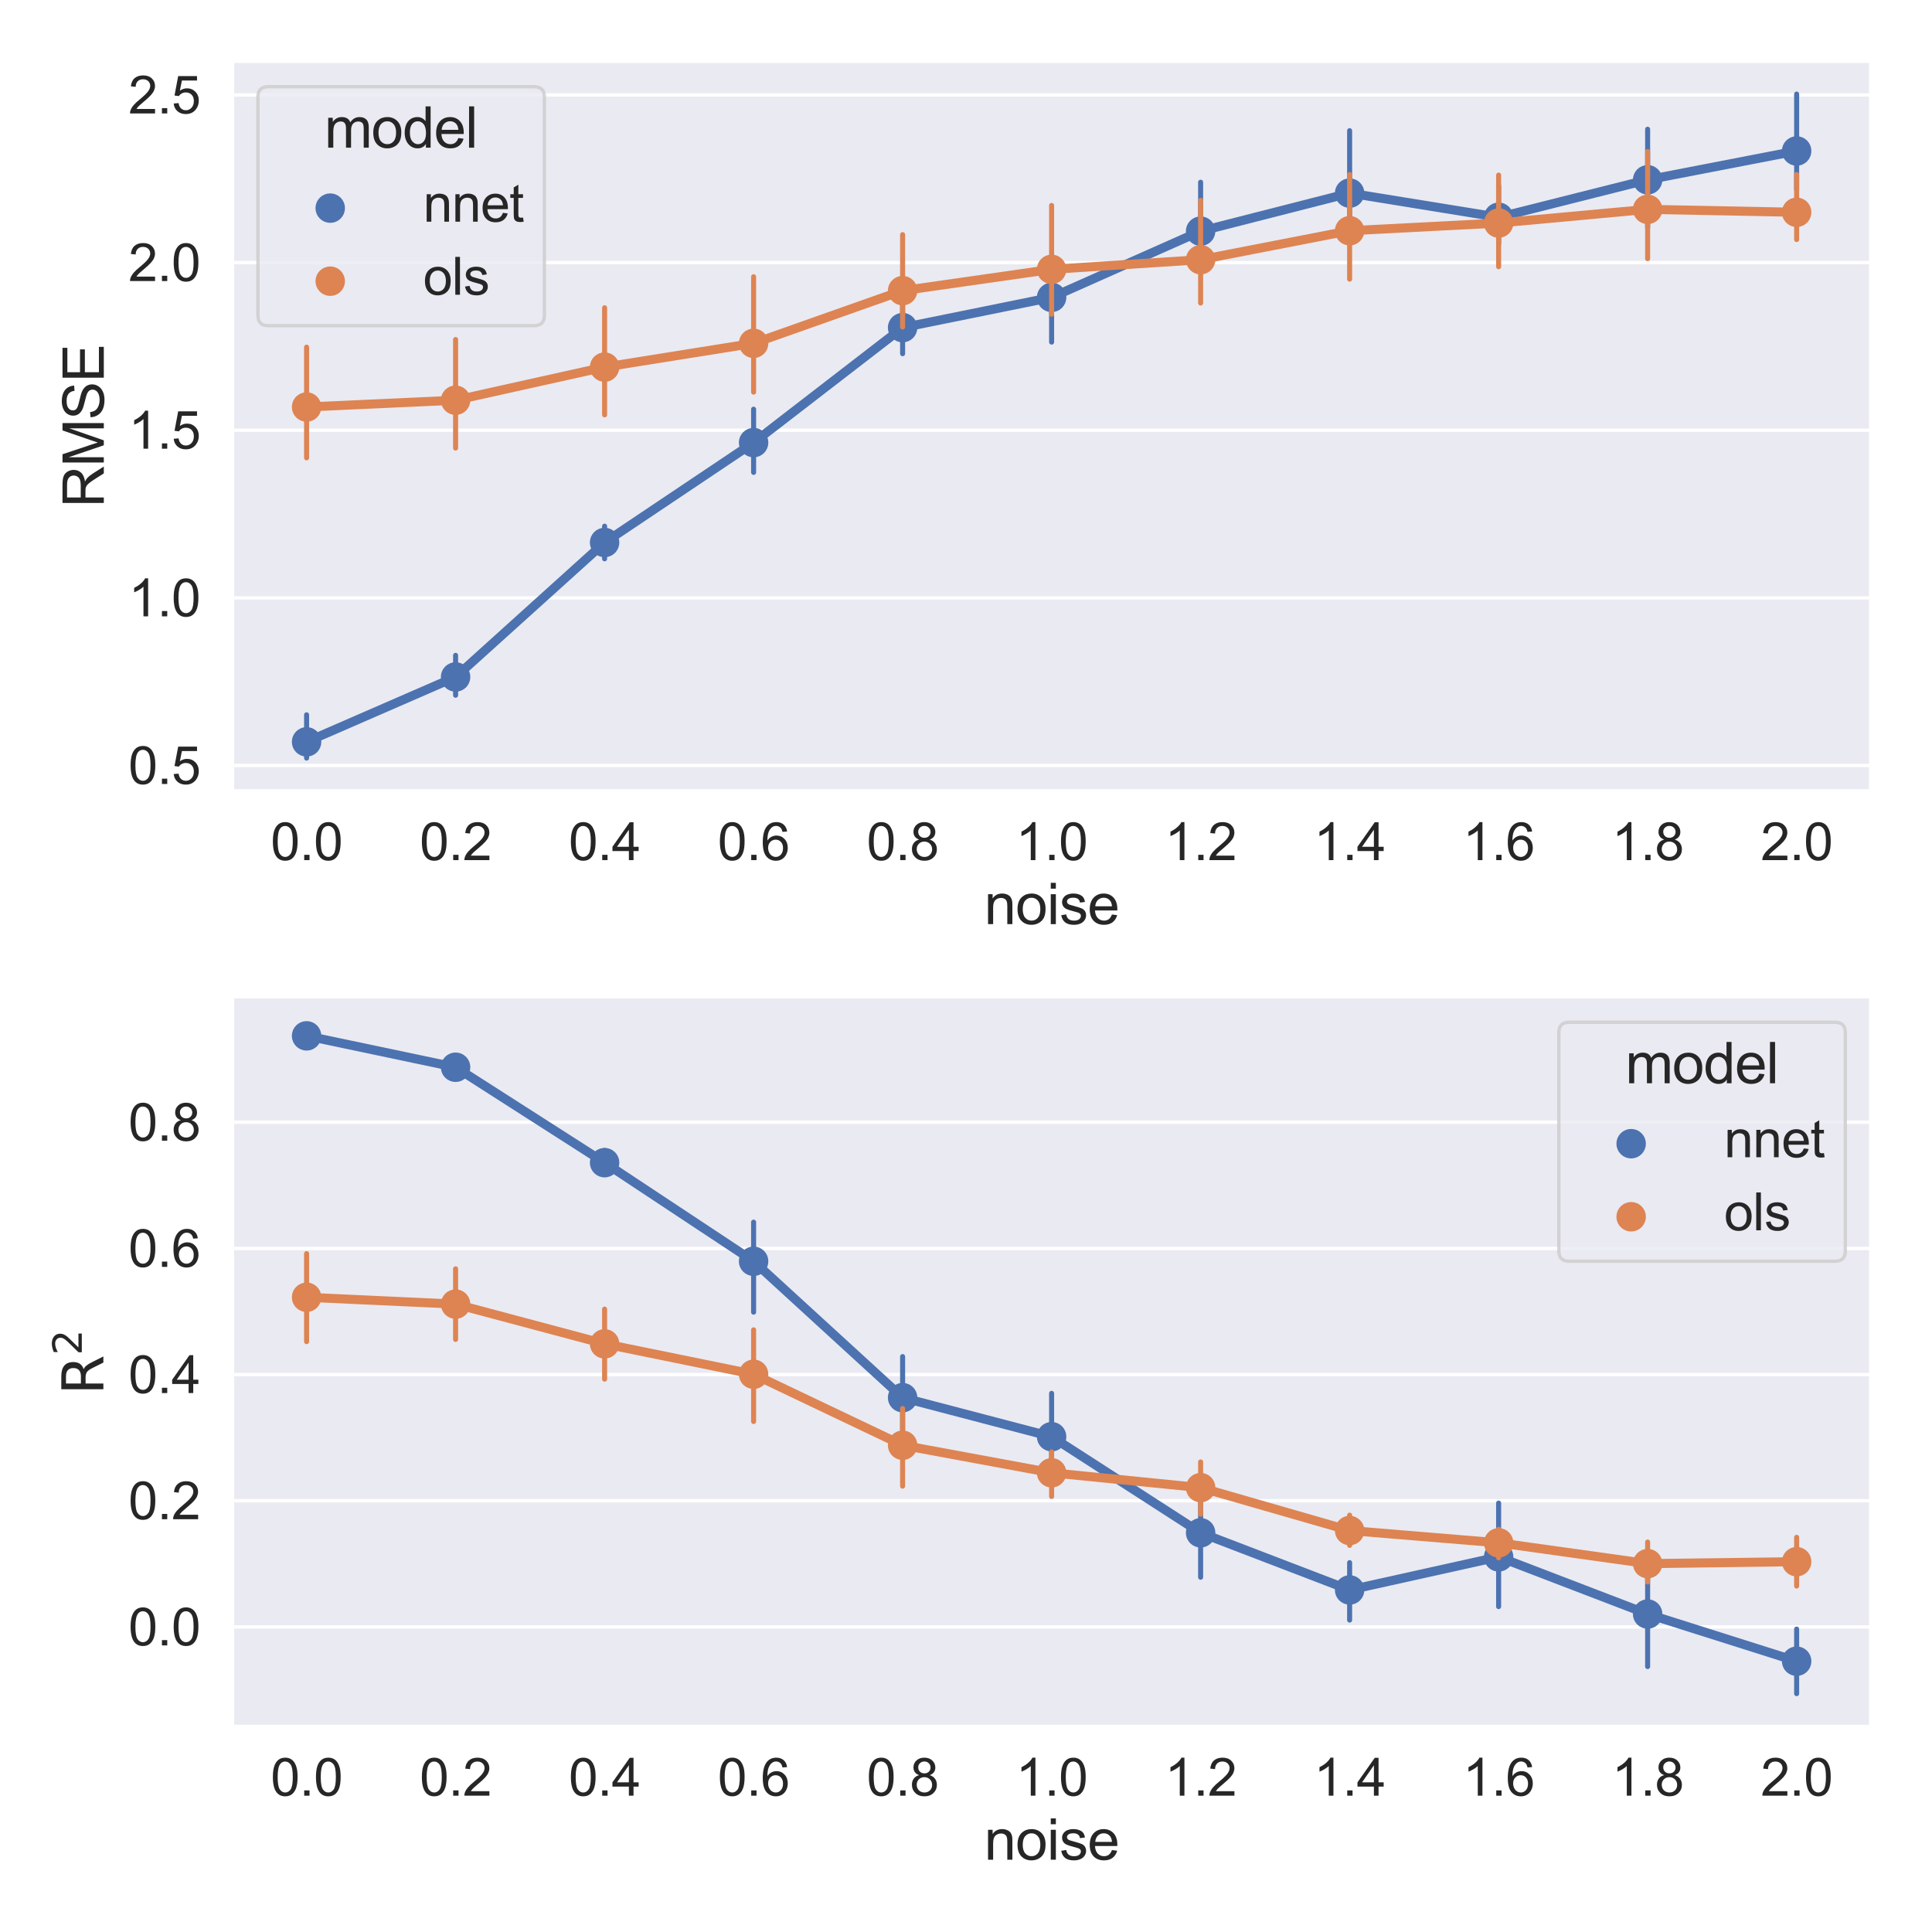 <?xml version="1.0" encoding="utf-8" standalone="no"?>
<!DOCTYPE svg PUBLIC "-//W3C//DTD SVG 1.1//EN"
  "http://www.w3.org/Graphics/SVG/1.1/DTD/svg11.dtd">
<svg xmlns:xlink="http://www.w3.org/1999/xlink" width="576pt" height="576pt" viewBox="0 0 576 576" xmlns="http://www.w3.org/2000/svg" version="1.1">
 <defs>
  <style type="text/css">*{stroke-linejoin: round; stroke-linecap: butt}</style>
 </defs>
 <g id="figure_1">
  <g id="patch_1">
   <path d="M 0 576 
L 576 576 
L 576 0 
L 0 0 
z
" style="fill: #ffffff"/>
  </g>
  <g id="axes_1">
   <g id="patch_2">
    <path d="M 69.192 235.908 
L 557.856 235.908 
L 557.856 18.144 
L 69.192 18.144 
z
" style="fill: #eaeaf2"/>
   </g>
   <g id="matplotlib.axis_1">
    <g id="xtick_1">
     <g id="text_1">
      <!-- 0.0 -->
      <g style="fill: #262626" transform="translate(80.701 256.431)scale(0.154 -0.154)">
       <defs>
        <path id="ArialMT-30" d="M 266 2259 
Q 266 3072 433 3567 
Q 600 4063 929 4331 
Q 1259 4600 1759 4600 
Q 2128 4600 2406 4451 
Q 2684 4303 2865 4023 
Q 3047 3744 3150 3342 
Q 3253 2941 3253 2259 
Q 3253 1453 3087 958 
Q 2922 463 2592 192 
Q 2263 -78 1759 -78 
Q 1097 -78 719 397 
Q 266 969 266 2259 
z
M 844 2259 
Q 844 1131 1108 757 
Q 1372 384 1759 384 
Q 2147 384 2411 759 
Q 2675 1134 2675 2259 
Q 2675 3391 2411 3762 
Q 2147 4134 1753 4134 
Q 1366 4134 1134 3806 
Q 844 3388 844 2259 
z
" transform="scale(0.016)"/>
        <path id="ArialMT-2e" d="M 581 0 
L 581 641 
L 1222 641 
L 1222 0 
L 581 0 
z
" transform="scale(0.016)"/>
       </defs>
       <use xlink:href="#ArialMT-30"/>
       <use xlink:href="#ArialMT-2e" x="55.615"/>
       <use xlink:href="#ArialMT-30" x="83.398"/>
      </g>
     </g>
    </g>
    <g id="xtick_2">
     <g id="text_2">
      <!-- 0.2 -->
      <g style="fill: #262626" transform="translate(125.125 256.431)scale(0.154 -0.154)">
       <defs>
        <path id="ArialMT-32" d="M 3222 541 
L 3222 0 
L 194 0 
Q 188 203 259 391 
Q 375 700 629 1000 
Q 884 1300 1366 1694 
Q 2113 2306 2375 2664 
Q 2638 3022 2638 3341 
Q 2638 3675 2398 3904 
Q 2159 4134 1775 4134 
Q 1369 4134 1125 3890 
Q 881 3647 878 3216 
L 300 3275 
Q 359 3922 746 4261 
Q 1134 4600 1788 4600 
Q 2447 4600 2831 4234 
Q 3216 3869 3216 3328 
Q 3216 3053 3103 2787 
Q 2991 2522 2730 2228 
Q 2469 1934 1863 1422 
Q 1356 997 1212 845 
Q 1069 694 975 541 
L 3222 541 
z
" transform="scale(0.016)"/>
       </defs>
       <use xlink:href="#ArialMT-30"/>
       <use xlink:href="#ArialMT-2e" x="55.615"/>
       <use xlink:href="#ArialMT-32" x="83.398"/>
      </g>
     </g>
    </g>
    <g id="xtick_3">
     <g id="text_3">
      <!-- 0.4 -->
      <g style="fill: #262626" transform="translate(169.549 256.431)scale(0.154 -0.154)">
       <defs>
        <path id="ArialMT-34" d="M 2069 0 
L 2069 1097 
L 81 1097 
L 81 1613 
L 2172 4581 
L 2631 4581 
L 2631 1613 
L 3250 1613 
L 3250 1097 
L 2631 1097 
L 2631 0 
L 2069 0 
z
M 2069 1613 
L 2069 3678 
L 634 1613 
L 2069 1613 
z
" transform="scale(0.016)"/>
       </defs>
       <use xlink:href="#ArialMT-30"/>
       <use xlink:href="#ArialMT-2e" x="55.615"/>
       <use xlink:href="#ArialMT-34" x="83.398"/>
      </g>
     </g>
    </g>
    <g id="xtick_4">
     <g id="text_4">
      <!-- 0.6 -->
      <g style="fill: #262626" transform="translate(213.973 256.431)scale(0.154 -0.154)">
       <defs>
        <path id="ArialMT-36" d="M 3184 3459 
L 2625 3416 
Q 2550 3747 2413 3897 
Q 2184 4138 1850 4138 
Q 1581 4138 1378 3988 
Q 1113 3794 959 3422 
Q 806 3050 800 2363 
Q 1003 2672 1297 2822 
Q 1591 2972 1913 2972 
Q 2475 2972 2870 2558 
Q 3266 2144 3266 1488 
Q 3266 1056 3080 686 
Q 2894 316 2569 119 
Q 2244 -78 1831 -78 
Q 1128 -78 684 439 
Q 241 956 241 2144 
Q 241 3472 731 4075 
Q 1159 4600 1884 4600 
Q 2425 4600 2770 4297 
Q 3116 3994 3184 3459 
z
M 888 1484 
Q 888 1194 1011 928 
Q 1134 663 1356 523 
Q 1578 384 1822 384 
Q 2178 384 2434 671 
Q 2691 959 2691 1453 
Q 2691 1928 2437 2201 
Q 2184 2475 1800 2475 
Q 1419 2475 1153 2201 
Q 888 1928 888 1484 
z
" transform="scale(0.016)"/>
       </defs>
       <use xlink:href="#ArialMT-30"/>
       <use xlink:href="#ArialMT-2e" x="55.615"/>
       <use xlink:href="#ArialMT-36" x="83.398"/>
      </g>
     </g>
    </g>
    <g id="xtick_5">
     <g id="text_5">
      <!-- 0.8 -->
      <g style="fill: #262626" transform="translate(258.397 256.431)scale(0.154 -0.154)">
       <defs>
        <path id="ArialMT-38" d="M 1131 2484 
Q 781 2613 612 2850 
Q 444 3088 444 3419 
Q 444 3919 803 4259 
Q 1163 4600 1759 4600 
Q 2359 4600 2725 4251 
Q 3091 3903 3091 3403 
Q 3091 3084 2923 2848 
Q 2756 2613 2416 2484 
Q 2838 2347 3058 2040 
Q 3278 1734 3278 1309 
Q 3278 722 2862 322 
Q 2447 -78 1769 -78 
Q 1091 -78 675 323 
Q 259 725 259 1325 
Q 259 1772 486 2073 
Q 713 2375 1131 2484 
z
M 1019 3438 
Q 1019 3113 1228 2906 
Q 1438 2700 1772 2700 
Q 2097 2700 2305 2904 
Q 2513 3109 2513 3406 
Q 2513 3716 2298 3927 
Q 2084 4138 1766 4138 
Q 1444 4138 1231 3931 
Q 1019 3725 1019 3438 
z
M 838 1322 
Q 838 1081 952 856 
Q 1066 631 1291 507 
Q 1516 384 1775 384 
Q 2178 384 2440 643 
Q 2703 903 2703 1303 
Q 2703 1709 2433 1975 
Q 2163 2241 1756 2241 
Q 1359 2241 1098 1978 
Q 838 1716 838 1322 
z
" transform="scale(0.016)"/>
       </defs>
       <use xlink:href="#ArialMT-30"/>
       <use xlink:href="#ArialMT-2e" x="55.615"/>
       <use xlink:href="#ArialMT-38" x="83.398"/>
      </g>
     </g>
    </g>
    <g id="xtick_6">
     <g id="text_6">
      <!-- 1.0 -->
      <g style="fill: #262626" transform="translate(302.821 256.431)scale(0.154 -0.154)">
       <defs>
        <path id="ArialMT-31" d="M 2384 0 
L 1822 0 
L 1822 3584 
Q 1619 3391 1289 3197 
Q 959 3003 697 2906 
L 697 3450 
Q 1169 3672 1522 3987 
Q 1875 4303 2022 4600 
L 2384 4600 
L 2384 0 
z
" transform="scale(0.016)"/>
       </defs>
       <use xlink:href="#ArialMT-31"/>
       <use xlink:href="#ArialMT-2e" x="55.615"/>
       <use xlink:href="#ArialMT-30" x="83.398"/>
      </g>
     </g>
    </g>
    <g id="xtick_7">
     <g id="text_7">
      <!-- 1.2 -->
      <g style="fill: #262626" transform="translate(347.245 256.431)scale(0.154 -0.154)">
       <use xlink:href="#ArialMT-31"/>
       <use xlink:href="#ArialMT-2e" x="55.615"/>
       <use xlink:href="#ArialMT-32" x="83.398"/>
      </g>
     </g>
    </g>
    <g id="xtick_8">
     <g id="text_8">
      <!-- 1.4 -->
      <g style="fill: #262626" transform="translate(391.669 256.431)scale(0.154 -0.154)">
       <use xlink:href="#ArialMT-31"/>
       <use xlink:href="#ArialMT-2e" x="55.615"/>
       <use xlink:href="#ArialMT-34" x="83.398"/>
      </g>
     </g>
    </g>
    <g id="xtick_9">
     <g id="text_9">
      <!-- 1.6 -->
      <g style="fill: #262626" transform="translate(436.093 256.431)scale(0.154 -0.154)">
       <use xlink:href="#ArialMT-31"/>
       <use xlink:href="#ArialMT-2e" x="55.615"/>
       <use xlink:href="#ArialMT-36" x="83.398"/>
      </g>
     </g>
    </g>
    <g id="xtick_10">
     <g id="text_10">
      <!-- 1.8 -->
      <g style="fill: #262626" transform="translate(480.517 256.431)scale(0.154 -0.154)">
       <use xlink:href="#ArialMT-31"/>
       <use xlink:href="#ArialMT-2e" x="55.615"/>
       <use xlink:href="#ArialMT-38" x="83.398"/>
      </g>
     </g>
    </g>
    <g id="xtick_11">
     <g id="text_11">
      <!-- 2.0 -->
      <g style="fill: #262626" transform="translate(524.941 256.431)scale(0.154 -0.154)">
       <use xlink:href="#ArialMT-32"/>
       <use xlink:href="#ArialMT-2e" x="55.615"/>
       <use xlink:href="#ArialMT-30" x="83.398"/>
      </g>
     </g>
    </g>
    <g id="text_12">
     <!-- noise -->
     <g style="fill: #262626" transform="translate(293.444 275.517)scale(0.168 -0.168)">
      <defs>
       <path id="ArialMT-6e" d="M 422 0 
L 422 3319 
L 928 3319 
L 928 2847 
Q 1294 3394 1984 3394 
Q 2284 3394 2536 3286 
Q 2788 3178 2913 3003 
Q 3038 2828 3088 2588 
Q 3119 2431 3119 2041 
L 3119 0 
L 2556 0 
L 2556 2019 
Q 2556 2363 2490 2533 
Q 2425 2703 2258 2804 
Q 2091 2906 1866 2906 
Q 1506 2906 1245 2678 
Q 984 2450 984 1813 
L 984 0 
L 422 0 
z
" transform="scale(0.016)"/>
       <path id="ArialMT-6f" d="M 213 1659 
Q 213 2581 725 3025 
Q 1153 3394 1769 3394 
Q 2453 3394 2887 2945 
Q 3322 2497 3322 1706 
Q 3322 1066 3130 698 
Q 2938 331 2570 128 
Q 2203 -75 1769 -75 
Q 1072 -75 642 372 
Q 213 819 213 1659 
z
M 791 1659 
Q 791 1022 1069 705 
Q 1347 388 1769 388 
Q 2188 388 2466 706 
Q 2744 1025 2744 1678 
Q 2744 2294 2464 2611 
Q 2184 2928 1769 2928 
Q 1347 2928 1069 2612 
Q 791 2297 791 1659 
z
" transform="scale(0.016)"/>
       <path id="ArialMT-69" d="M 425 3934 
L 425 4581 
L 988 4581 
L 988 3934 
L 425 3934 
z
M 425 0 
L 425 3319 
L 988 3319 
L 988 0 
L 425 0 
z
" transform="scale(0.016)"/>
       <path id="ArialMT-73" d="M 197 991 
L 753 1078 
Q 800 744 1014 566 
Q 1228 388 1613 388 
Q 2000 388 2187 545 
Q 2375 703 2375 916 
Q 2375 1106 2209 1216 
Q 2094 1291 1634 1406 
Q 1016 1563 777 1677 
Q 538 1791 414 1992 
Q 291 2194 291 2438 
Q 291 2659 392 2848 
Q 494 3038 669 3163 
Q 800 3259 1026 3326 
Q 1253 3394 1513 3394 
Q 1903 3394 2198 3281 
Q 2494 3169 2634 2976 
Q 2775 2784 2828 2463 
L 2278 2388 
Q 2241 2644 2061 2787 
Q 1881 2931 1553 2931 
Q 1166 2931 1000 2803 
Q 834 2675 834 2503 
Q 834 2394 903 2306 
Q 972 2216 1119 2156 
Q 1203 2125 1616 2013 
Q 2213 1853 2448 1751 
Q 2684 1650 2818 1456 
Q 2953 1263 2953 975 
Q 2953 694 2789 445 
Q 2625 197 2315 61 
Q 2006 -75 1616 -75 
Q 969 -75 630 194 
Q 291 463 197 991 
z
" transform="scale(0.016)"/>
       <path id="ArialMT-65" d="M 2694 1069 
L 3275 997 
Q 3138 488 2766 206 
Q 2394 -75 1816 -75 
Q 1088 -75 661 373 
Q 234 822 234 1631 
Q 234 2469 665 2931 
Q 1097 3394 1784 3394 
Q 2450 3394 2872 2941 
Q 3294 2488 3294 1666 
Q 3294 1616 3291 1516 
L 816 1516 
Q 847 969 1125 678 
Q 1403 388 1819 388 
Q 2128 388 2347 550 
Q 2566 713 2694 1069 
z
M 847 1978 
L 2700 1978 
Q 2663 2397 2488 2606 
Q 2219 2931 1791 2931 
Q 1403 2931 1139 2672 
Q 875 2413 847 1978 
z
" transform="scale(0.016)"/>
      </defs>
      <use xlink:href="#ArialMT-6e"/>
      <use xlink:href="#ArialMT-6f" x="55.615"/>
      <use xlink:href="#ArialMT-69" x="111.23"/>
      <use xlink:href="#ArialMT-73" x="133.447"/>
      <use xlink:href="#ArialMT-65" x="183.447"/>
     </g>
    </g>
   </g>
   <g id="matplotlib.axis_2">
    <g id="ytick_1">
     <g id="line2d_1">
      <path d="M 69.192 228.219 
L 557.856 228.219 
" clip-path="url(#pc27356d860)" style="fill: none; stroke: #ffffff; stroke-linecap: round"/>
     </g>
     <g id="text_13">
      <!-- 0.5 -->
      <g style="fill: #262626" transform="translate(38.286 233.73)scale(0.154 -0.154)">
       <defs>
        <path id="ArialMT-35" d="M 266 1200 
L 856 1250 
Q 922 819 1161 601 
Q 1400 384 1738 384 
Q 2144 384 2425 690 
Q 2706 997 2706 1503 
Q 2706 1984 2436 2262 
Q 2166 2541 1728 2541 
Q 1456 2541 1237 2417 
Q 1019 2294 894 2097 
L 366 2166 
L 809 4519 
L 3088 4519 
L 3088 3981 
L 1259 3981 
L 1013 2750 
Q 1425 3038 1878 3038 
Q 2478 3038 2890 2622 
Q 3303 2206 3303 1553 
Q 3303 931 2941 478 
Q 2500 -78 1738 -78 
Q 1113 -78 717 272 
Q 322 622 266 1200 
z
" transform="scale(0.016)"/>
       </defs>
       <use xlink:href="#ArialMT-30"/>
       <use xlink:href="#ArialMT-2e" x="55.615"/>
       <use xlink:href="#ArialMT-35" x="83.398"/>
      </g>
     </g>
    </g>
    <g id="ytick_2">
     <g id="line2d_2">
      <path d="M 69.192 178.241 
L 557.856 178.241 
" clip-path="url(#pc27356d860)" style="fill: none; stroke: #ffffff; stroke-linecap: round"/>
     </g>
     <g id="text_14">
      <!-- 1.0 -->
      <g style="fill: #262626" transform="translate(38.286 183.752)scale(0.154 -0.154)">
       <use xlink:href="#ArialMT-31"/>
       <use xlink:href="#ArialMT-2e" x="55.615"/>
       <use xlink:href="#ArialMT-30" x="83.398"/>
      </g>
     </g>
    </g>
    <g id="ytick_3">
     <g id="line2d_3">
      <path d="M 69.192 128.262 
L 557.856 128.262 
" clip-path="url(#pc27356d860)" style="fill: none; stroke: #ffffff; stroke-linecap: round"/>
     </g>
     <g id="text_15">
      <!-- 1.5 -->
      <g style="fill: #262626" transform="translate(38.286 133.774)scale(0.154 -0.154)">
       <use xlink:href="#ArialMT-31"/>
       <use xlink:href="#ArialMT-2e" x="55.615"/>
       <use xlink:href="#ArialMT-35" x="83.398"/>
      </g>
     </g>
    </g>
    <g id="ytick_4">
     <g id="line2d_4">
      <path d="M 69.192 78.284 
L 557.856 78.284 
" clip-path="url(#pc27356d860)" style="fill: none; stroke: #ffffff; stroke-linecap: round"/>
     </g>
     <g id="text_16">
      <!-- 2.0 -->
      <g style="fill: #262626" transform="translate(38.286 83.795)scale(0.154 -0.154)">
       <use xlink:href="#ArialMT-32"/>
       <use xlink:href="#ArialMT-2e" x="55.615"/>
       <use xlink:href="#ArialMT-30" x="83.398"/>
      </g>
     </g>
    </g>
    <g id="ytick_5">
     <g id="line2d_5">
      <path d="M 69.192 28.306 
L 557.856 28.306 
" clip-path="url(#pc27356d860)" style="fill: none; stroke: #ffffff; stroke-linecap: round"/>
     </g>
     <g id="text_17">
      <!-- 2.5 -->
      <g style="fill: #262626" transform="translate(38.286 33.817)scale(0.154 -0.154)">
       <use xlink:href="#ArialMT-32"/>
       <use xlink:href="#ArialMT-2e" x="55.615"/>
       <use xlink:href="#ArialMT-35" x="83.398"/>
      </g>
     </g>
    </g>
    <g id="text_18">
     <!-- RMSE -->
     <g style="fill: #262626" transform="translate(30.947 151.295)rotate(-90)scale(0.168 -0.168)">
      <defs>
       <path id="ArialMT-52" d="M 503 0 
L 503 4581 
L 2534 4581 
Q 3147 4581 3465 4457 
Q 3784 4334 3975 4021 
Q 4166 3709 4166 3331 
Q 4166 2844 3850 2509 
Q 3534 2175 2875 2084 
Q 3116 1969 3241 1856 
Q 3506 1613 3744 1247 
L 4541 0 
L 3778 0 
L 3172 953 
Q 2906 1366 2734 1584 
Q 2563 1803 2427 1890 
Q 2291 1978 2150 2013 
Q 2047 2034 1813 2034 
L 1109 2034 
L 1109 0 
L 503 0 
z
M 1109 2559 
L 2413 2559 
Q 2828 2559 3062 2645 
Q 3297 2731 3419 2920 
Q 3541 3109 3541 3331 
Q 3541 3656 3305 3865 
Q 3069 4075 2559 4075 
L 1109 4075 
L 1109 2559 
z
" transform="scale(0.016)"/>
       <path id="ArialMT-4d" d="M 475 0 
L 475 4581 
L 1388 4581 
L 2472 1338 
Q 2622 884 2691 659 
Q 2769 909 2934 1394 
L 4031 4581 
L 4847 4581 
L 4847 0 
L 4263 0 
L 4263 3834 
L 2931 0 
L 2384 0 
L 1059 3900 
L 1059 0 
L 475 0 
z
" transform="scale(0.016)"/>
       <path id="ArialMT-53" d="M 288 1472 
L 859 1522 
Q 900 1178 1048 958 
Q 1197 738 1509 602 
Q 1822 466 2213 466 
Q 2559 466 2825 569 
Q 3091 672 3220 851 
Q 3350 1031 3350 1244 
Q 3350 1459 3225 1620 
Q 3100 1781 2813 1891 
Q 2628 1963 1997 2114 
Q 1366 2266 1113 2400 
Q 784 2572 623 2826 
Q 463 3081 463 3397 
Q 463 3744 659 4045 
Q 856 4347 1234 4503 
Q 1613 4659 2075 4659 
Q 2584 4659 2973 4495 
Q 3363 4331 3572 4012 
Q 3781 3694 3797 3291 
L 3216 3247 
Q 3169 3681 2898 3903 
Q 2628 4125 2100 4125 
Q 1550 4125 1298 3923 
Q 1047 3722 1047 3438 
Q 1047 3191 1225 3031 
Q 1400 2872 2139 2705 
Q 2878 2538 3153 2413 
Q 3553 2228 3743 1945 
Q 3934 1663 3934 1294 
Q 3934 928 3725 604 
Q 3516 281 3123 101 
Q 2731 -78 2241 -78 
Q 1619 -78 1198 103 
Q 778 284 539 648 
Q 300 1013 288 1472 
z
" transform="scale(0.016)"/>
       <path id="ArialMT-45" d="M 506 0 
L 506 4581 
L 3819 4581 
L 3819 4041 
L 1113 4041 
L 1113 2638 
L 3647 2638 
L 3647 2100 
L 1113 2100 
L 1113 541 
L 3925 541 
L 3925 0 
L 506 0 
z
" transform="scale(0.016)"/>
      </defs>
      <use xlink:href="#ArialMT-52"/>
      <use xlink:href="#ArialMT-4d" x="72.217"/>
      <use xlink:href="#ArialMT-53" x="155.518"/>
      <use xlink:href="#ArialMT-45" x="222.217"/>
     </g>
    </g>
   </g>
   <g id="line2d_6">
    <path d="M 91.404 221.172 
L 135.828 201.829 
L 180.252 161.735 
L 224.676 131.952 
L 269.1 97.673 
L 313.524 88.663 
L 357.948 68.917 
L 402.372 57.577 
L 446.796 64.778 
L 491.22 53.601 
L 535.644 45.012 
" clip-path="url(#pc27356d860)" style="fill: none; stroke: #4c72b0; stroke-width: 2.7; stroke-linecap: round"/>
   </g>
   <g id="line2d_7">
    <path d="M 91.404 226.01 
L 91.404 213.109 
" clip-path="url(#pc27356d860)" style="fill: none; stroke: #4c72b0; stroke-width: 1.5; stroke-linecap: round"/>
   </g>
   <g id="line2d_8">
    <path d="M 135.828 207.275 
L 135.828 195.38 
" clip-path="url(#pc27356d860)" style="fill: none; stroke: #4c72b0; stroke-width: 1.5; stroke-linecap: round"/>
   </g>
   <g id="line2d_9">
    <path d="M 180.252 166.604 
L 180.252 156.867 
" clip-path="url(#pc27356d860)" style="fill: none; stroke: #4c72b0; stroke-width: 1.5; stroke-linecap: round"/>
   </g>
   <g id="line2d_10">
    <path d="M 224.676 140.84 
L 224.676 121.993 
" clip-path="url(#pc27356d860)" style="fill: none; stroke: #4c72b0; stroke-width: 1.5; stroke-linecap: round"/>
   </g>
   <g id="line2d_11">
    <path d="M 269.1 105.447 
L 269.1 89.334 
" clip-path="url(#pc27356d860)" style="fill: none; stroke: #4c72b0; stroke-width: 1.5; stroke-linecap: round"/>
   </g>
   <g id="line2d_12">
    <path d="M 313.524 101.995 
L 313.524 76.783 
" clip-path="url(#pc27356d860)" style="fill: none; stroke: #4c72b0; stroke-width: 1.5; stroke-linecap: round"/>
   </g>
   <g id="line2d_13">
    <path d="M 357.948 80.434 
L 357.948 54.324 
" clip-path="url(#pc27356d860)" style="fill: none; stroke: #4c72b0; stroke-width: 1.5; stroke-linecap: round"/>
   </g>
   <g id="line2d_14">
    <path d="M 402.372 71.436 
L 402.372 38.959 
" clip-path="url(#pc27356d860)" style="fill: none; stroke: #4c72b0; stroke-width: 1.5; stroke-linecap: round"/>
   </g>
   <g id="line2d_15">
    <path d="M 446.796 72.658 
L 446.796 55.319 
" clip-path="url(#pc27356d860)" style="fill: none; stroke: #4c72b0; stroke-width: 1.5; stroke-linecap: round"/>
   </g>
   <g id="line2d_16">
    <path d="M 491.22 67.778 
L 491.22 38.528 
" clip-path="url(#pc27356d860)" style="fill: none; stroke: #4c72b0; stroke-width: 1.5; stroke-linecap: round"/>
   </g>
   <g id="line2d_17">
    <path d="M 535.644 56.5 
L 535.644 28.042 
" clip-path="url(#pc27356d860)" style="fill: none; stroke: #4c72b0; stroke-width: 1.5; stroke-linecap: round"/>
   </g>
   <g id="PathCollection_1">
    <defs>
     <path id="m24968f06d7" d="M 0 3.384 
C 0.897 3.384 1.758 3.027 2.393 2.393 
C 3.027 1.758 3.384 0.897 3.384 0 
C 3.384 -0.897 3.027 -1.758 2.393 -2.393 
C 1.758 -3.027 0.897 -3.384 0 -3.384 
C -0.897 -3.384 -1.758 -3.027 -2.393 -2.393 
C -3.027 -1.758 -3.384 -0.897 -3.384 0 
C -3.384 0.897 -3.027 1.758 -2.393 2.393 
C -1.758 3.027 -0.897 3.384 0 3.384 
z
" style="stroke: #4c72b0; stroke-width: 2.025"/>
    </defs>
    <g clip-path="url(#pc27356d860)">
     <use xlink:href="#m24968f06d7" x="91.404" y="221.172" style="fill: #4c72b0; stroke: #4c72b0; stroke-width: 2.025"/>
     <use xlink:href="#m24968f06d7" x="135.828" y="201.829" style="fill: #4c72b0; stroke: #4c72b0; stroke-width: 2.025"/>
     <use xlink:href="#m24968f06d7" x="180.252" y="161.735" style="fill: #4c72b0; stroke: #4c72b0; stroke-width: 2.025"/>
     <use xlink:href="#m24968f06d7" x="224.676" y="131.952" style="fill: #4c72b0; stroke: #4c72b0; stroke-width: 2.025"/>
     <use xlink:href="#m24968f06d7" x="269.1" y="97.673" style="fill: #4c72b0; stroke: #4c72b0; stroke-width: 2.025"/>
     <use xlink:href="#m24968f06d7" x="313.524" y="88.663" style="fill: #4c72b0; stroke: #4c72b0; stroke-width: 2.025"/>
     <use xlink:href="#m24968f06d7" x="357.948" y="68.917" style="fill: #4c72b0; stroke: #4c72b0; stroke-width: 2.025"/>
     <use xlink:href="#m24968f06d7" x="402.372" y="57.577" style="fill: #4c72b0; stroke: #4c72b0; stroke-width: 2.025"/>
     <use xlink:href="#m24968f06d7" x="446.796" y="64.778" style="fill: #4c72b0; stroke: #4c72b0; stroke-width: 2.025"/>
     <use xlink:href="#m24968f06d7" x="491.22" y="53.601" style="fill: #4c72b0; stroke: #4c72b0; stroke-width: 2.025"/>
     <use xlink:href="#m24968f06d7" x="535.644" y="45.012" style="fill: #4c72b0; stroke: #4c72b0; stroke-width: 2.025"/>
    </g>
   </g>
   <g id="line2d_18">
    <path d="M 91.404 121.343 
L 135.828 119.319 
L 180.252 109.448 
L 224.676 102.356 
L 269.1 86.65 
L 313.524 80.302 
L 357.948 77.423 
L 402.372 68.785 
L 446.796 66.501 
L 491.22 62.412 
L 535.644 63.289 
" clip-path="url(#pc27356d860)" style="fill: none; stroke: #dd8452; stroke-width: 2.7; stroke-linecap: round"/>
   </g>
   <g id="line2d_19">
    <path d="M 91.404 136.499 
L 91.404 103.502 
" clip-path="url(#pc27356d860)" style="fill: none; stroke: #dd8452; stroke-width: 1.5; stroke-linecap: round"/>
   </g>
   <g id="line2d_20">
    <path d="M 135.828 133.576 
L 135.828 101.226 
" clip-path="url(#pc27356d860)" style="fill: none; stroke: #dd8452; stroke-width: 1.5; stroke-linecap: round"/>
   </g>
   <g id="line2d_21">
    <path d="M 180.252 123.678 
L 180.252 91.755 
" clip-path="url(#pc27356d860)" style="fill: none; stroke: #dd8452; stroke-width: 1.5; stroke-linecap: round"/>
   </g>
   <g id="line2d_22">
    <path d="M 224.676 116.906 
L 224.676 82.51 
" clip-path="url(#pc27356d860)" style="fill: none; stroke: #dd8452; stroke-width: 1.5; stroke-linecap: round"/>
   </g>
   <g id="line2d_23">
    <path d="M 269.1 97.497 
L 269.1 69.954 
" clip-path="url(#pc27356d860)" style="fill: none; stroke: #dd8452; stroke-width: 1.5; stroke-linecap: round"/>
   </g>
   <g id="line2d_24">
    <path d="M 313.524 93.689 
L 313.524 61.247 
" clip-path="url(#pc27356d860)" style="fill: none; stroke: #dd8452; stroke-width: 1.5; stroke-linecap: round"/>
   </g>
   <g id="line2d_25">
    <path d="M 357.948 90.344 
L 357.948 59.727 
" clip-path="url(#pc27356d860)" style="fill: none; stroke: #dd8452; stroke-width: 1.5; stroke-linecap: round"/>
   </g>
   <g id="line2d_26">
    <path d="M 402.372 83.229 
L 402.372 52.03 
" clip-path="url(#pc27356d860)" style="fill: none; stroke: #dd8452; stroke-width: 1.5; stroke-linecap: round"/>
   </g>
   <g id="line2d_27">
    <path d="M 446.796 79.515 
L 446.796 52.196 
" clip-path="url(#pc27356d860)" style="fill: none; stroke: #dd8452; stroke-width: 1.5; stroke-linecap: round"/>
   </g>
   <g id="line2d_28">
    <path d="M 491.22 77.119 
L 491.22 45.161 
" clip-path="url(#pc27356d860)" style="fill: none; stroke: #dd8452; stroke-width: 1.5; stroke-linecap: round"/>
   </g>
   <g id="line2d_29">
    <path d="M 535.644 71.417 
L 535.644 52.02 
" clip-path="url(#pc27356d860)" style="fill: none; stroke: #dd8452; stroke-width: 1.5; stroke-linecap: round"/>
   </g>
   <g id="PathCollection_2">
    <defs>
     <path id="m3c10ce037a" d="M 0 3.384 
C 0.897 3.384 1.758 3.027 2.393 2.393 
C 3.027 1.758 3.384 0.897 3.384 0 
C 3.384 -0.897 3.027 -1.758 2.393 -2.393 
C 1.758 -3.027 0.897 -3.384 0 -3.384 
C -0.897 -3.384 -1.758 -3.027 -2.393 -2.393 
C -3.027 -1.758 -3.384 -0.897 -3.384 0 
C -3.384 0.897 -3.027 1.758 -2.393 2.393 
C -1.758 3.027 -0.897 3.384 0 3.384 
z
" style="stroke: #dd8452; stroke-width: 2.025"/>
    </defs>
    <g clip-path="url(#pc27356d860)">
     <use xlink:href="#m3c10ce037a" x="91.404" y="121.343" style="fill: #dd8452; stroke: #dd8452; stroke-width: 2.025"/>
     <use xlink:href="#m3c10ce037a" x="135.828" y="119.319" style="fill: #dd8452; stroke: #dd8452; stroke-width: 2.025"/>
     <use xlink:href="#m3c10ce037a" x="180.252" y="109.448" style="fill: #dd8452; stroke: #dd8452; stroke-width: 2.025"/>
     <use xlink:href="#m3c10ce037a" x="224.676" y="102.356" style="fill: #dd8452; stroke: #dd8452; stroke-width: 2.025"/>
     <use xlink:href="#m3c10ce037a" x="269.1" y="86.65" style="fill: #dd8452; stroke: #dd8452; stroke-width: 2.025"/>
     <use xlink:href="#m3c10ce037a" x="313.524" y="80.302" style="fill: #dd8452; stroke: #dd8452; stroke-width: 2.025"/>
     <use xlink:href="#m3c10ce037a" x="357.948" y="77.423" style="fill: #dd8452; stroke: #dd8452; stroke-width: 2.025"/>
     <use xlink:href="#m3c10ce037a" x="402.372" y="68.785" style="fill: #dd8452; stroke: #dd8452; stroke-width: 2.025"/>
     <use xlink:href="#m3c10ce037a" x="446.796" y="66.501" style="fill: #dd8452; stroke: #dd8452; stroke-width: 2.025"/>
     <use xlink:href="#m3c10ce037a" x="491.22" y="62.412" style="fill: #dd8452; stroke: #dd8452; stroke-width: 2.025"/>
     <use xlink:href="#m3c10ce037a" x="535.644" y="63.289" style="fill: #dd8452; stroke: #dd8452; stroke-width: 2.025"/>
    </g>
   </g>
   <g id="patch_3">
    <path d="M 69.192 235.908 
L 69.192 18.144 
" style="fill: none; stroke: #ffffff; stroke-width: 1.25; stroke-linejoin: miter; stroke-linecap: square"/>
   </g>
   <g id="patch_4">
    <path d="M 557.856 235.908 
L 557.856 18.144 
" style="fill: none; stroke: #ffffff; stroke-width: 1.25; stroke-linejoin: miter; stroke-linecap: square"/>
   </g>
   <g id="patch_5">
    <path d="M 69.192 235.908 
L 557.856 235.908 
" style="fill: none; stroke: #ffffff; stroke-width: 1.25; stroke-linejoin: miter; stroke-linecap: square"/>
   </g>
   <g id="patch_6">
    <path d="M 69.192 18.144 
L 557.856 18.144 
" style="fill: none; stroke: #ffffff; stroke-width: 1.25; stroke-linejoin: miter; stroke-linecap: square"/>
   </g>
   <g id="legend_1">
    <g id="patch_7">
     <path d="M 79.972 97.096 
L 159.222 97.096 
Q 162.302 97.096 162.302 94.016 
L 162.302 28.924 
Q 162.302 25.844 159.222 25.844 
L 79.972 25.844 
Q 76.892 25.844 76.892 28.924 
L 76.892 94.016 
Q 76.892 97.096 79.972 97.096 
z
" style="fill: #eaeaf2; opacity: 0.8; stroke: #cccccc; stroke-linejoin: miter"/>
    </g>
    <g id="text_19">
     <!-- model -->
     <g style="fill: #262626" transform="translate(96.72 44.029)scale(0.168 -0.168)">
      <defs>
       <path id="ArialMT-6d" d="M 422 0 
L 422 3319 
L 925 3319 
L 925 2853 
Q 1081 3097 1340 3245 
Q 1600 3394 1931 3394 
Q 2300 3394 2536 3241 
Q 2772 3088 2869 2813 
Q 3263 3394 3894 3394 
Q 4388 3394 4653 3120 
Q 4919 2847 4919 2278 
L 4919 0 
L 4359 0 
L 4359 2091 
Q 4359 2428 4304 2576 
Q 4250 2725 4106 2815 
Q 3963 2906 3769 2906 
Q 3419 2906 3187 2673 
Q 2956 2441 2956 1928 
L 2956 0 
L 2394 0 
L 2394 2156 
Q 2394 2531 2256 2718 
Q 2119 2906 1806 2906 
Q 1569 2906 1367 2781 
Q 1166 2656 1075 2415 
Q 984 2175 984 1722 
L 984 0 
L 422 0 
z
" transform="scale(0.016)"/>
       <path id="ArialMT-64" d="M 2575 0 
L 2575 419 
Q 2259 -75 1647 -75 
Q 1250 -75 917 144 
Q 584 363 401 755 
Q 219 1147 219 1656 
Q 219 2153 384 2558 
Q 550 2963 881 3178 
Q 1213 3394 1622 3394 
Q 1922 3394 2156 3267 
Q 2391 3141 2538 2938 
L 2538 4581 
L 3097 4581 
L 3097 0 
L 2575 0 
z
M 797 1656 
Q 797 1019 1065 703 
Q 1334 388 1700 388 
Q 2069 388 2326 689 
Q 2584 991 2584 1609 
Q 2584 2291 2321 2609 
Q 2059 2928 1675 2928 
Q 1300 2928 1048 2622 
Q 797 2316 797 1656 
z
" transform="scale(0.016)"/>
       <path id="ArialMT-6c" d="M 409 0 
L 409 4581 
L 972 4581 
L 972 0 
L 409 0 
z
" transform="scale(0.016)"/>
      </defs>
      <use xlink:href="#ArialMT-6d"/>
      <use xlink:href="#ArialMT-6f" x="83.301"/>
      <use xlink:href="#ArialMT-64" x="138.916"/>
      <use xlink:href="#ArialMT-65" x="194.531"/>
      <use xlink:href="#ArialMT-6c" x="250.146"/>
     </g>
    </g>
    <g id="PathCollection_3">
     <g>
      <use xlink:href="#m24968f06d7" x="98.452" y="62.049" style="fill: #4c72b0; stroke: #4c72b0; stroke-width: 2.025"/>
     </g>
    </g>
    <g id="text_20">
     <!-- nnet -->
     <g style="fill: #262626" transform="translate(126.172 66.091)scale(0.154 -0.154)">
      <defs>
       <path id="ArialMT-74" d="M 1650 503 
L 1731 6 
Q 1494 -44 1306 -44 
Q 1000 -44 831 53 
Q 663 150 594 308 
Q 525 466 525 972 
L 525 2881 
L 113 2881 
L 113 3319 
L 525 3319 
L 525 4141 
L 1084 4478 
L 1084 3319 
L 1650 3319 
L 1650 2881 
L 1084 2881 
L 1084 941 
Q 1084 700 1114 631 
Q 1144 563 1211 522 
Q 1278 481 1403 481 
Q 1497 481 1650 503 
z
" transform="scale(0.016)"/>
      </defs>
      <use xlink:href="#ArialMT-6e"/>
      <use xlink:href="#ArialMT-6e" x="55.615"/>
      <use xlink:href="#ArialMT-65" x="111.23"/>
      <use xlink:href="#ArialMT-74" x="166.846"/>
     </g>
    </g>
    <g id="PathCollection_4">
     <g>
      <use xlink:href="#m3c10ce037a" x="98.452" y="83.832" style="fill: #dd8452; stroke: #dd8452; stroke-width: 2.025"/>
     </g>
    </g>
    <g id="text_21">
     <!-- ols -->
     <g style="fill: #262626" transform="translate(126.172 87.875)scale(0.154 -0.154)">
      <use xlink:href="#ArialMT-6f"/>
      <use xlink:href="#ArialMT-6c" x="55.615"/>
      <use xlink:href="#ArialMT-73" x="77.832"/>
     </g>
    </g>
   </g>
  </g>
  <g id="axes_2">
   <g id="patch_8">
    <path d="M 69.192 514.836 
L 557.856 514.836 
L 557.856 297.072 
L 69.192 297.072 
z
" style="fill: #eaeaf2"/>
   </g>
   <g id="matplotlib.axis_3">
    <g id="xtick_12">
     <g id="text_22">
      <!-- 0.0 -->
      <g style="fill: #262626" transform="translate(80.701 535.359)scale(0.154 -0.154)">
       <use xlink:href="#ArialMT-30"/>
       <use xlink:href="#ArialMT-2e" x="55.615"/>
       <use xlink:href="#ArialMT-30" x="83.398"/>
      </g>
     </g>
    </g>
    <g id="xtick_13">
     <g id="text_23">
      <!-- 0.2 -->
      <g style="fill: #262626" transform="translate(125.125 535.359)scale(0.154 -0.154)">
       <use xlink:href="#ArialMT-30"/>
       <use xlink:href="#ArialMT-2e" x="55.615"/>
       <use xlink:href="#ArialMT-32" x="83.398"/>
      </g>
     </g>
    </g>
    <g id="xtick_14">
     <g id="text_24">
      <!-- 0.4 -->
      <g style="fill: #262626" transform="translate(169.549 535.359)scale(0.154 -0.154)">
       <use xlink:href="#ArialMT-30"/>
       <use xlink:href="#ArialMT-2e" x="55.615"/>
       <use xlink:href="#ArialMT-34" x="83.398"/>
      </g>
     </g>
    </g>
    <g id="xtick_15">
     <g id="text_25">
      <!-- 0.6 -->
      <g style="fill: #262626" transform="translate(213.973 535.359)scale(0.154 -0.154)">
       <use xlink:href="#ArialMT-30"/>
       <use xlink:href="#ArialMT-2e" x="55.615"/>
       <use xlink:href="#ArialMT-36" x="83.398"/>
      </g>
     </g>
    </g>
    <g id="xtick_16">
     <g id="text_26">
      <!-- 0.8 -->
      <g style="fill: #262626" transform="translate(258.397 535.359)scale(0.154 -0.154)">
       <use xlink:href="#ArialMT-30"/>
       <use xlink:href="#ArialMT-2e" x="55.615"/>
       <use xlink:href="#ArialMT-38" x="83.398"/>
      </g>
     </g>
    </g>
    <g id="xtick_17">
     <g id="text_27">
      <!-- 1.0 -->
      <g style="fill: #262626" transform="translate(302.821 535.359)scale(0.154 -0.154)">
       <use xlink:href="#ArialMT-31"/>
       <use xlink:href="#ArialMT-2e" x="55.615"/>
       <use xlink:href="#ArialMT-30" x="83.398"/>
      </g>
     </g>
    </g>
    <g id="xtick_18">
     <g id="text_28">
      <!-- 1.2 -->
      <g style="fill: #262626" transform="translate(347.245 535.359)scale(0.154 -0.154)">
       <use xlink:href="#ArialMT-31"/>
       <use xlink:href="#ArialMT-2e" x="55.615"/>
       <use xlink:href="#ArialMT-32" x="83.398"/>
      </g>
     </g>
    </g>
    <g id="xtick_19">
     <g id="text_29">
      <!-- 1.4 -->
      <g style="fill: #262626" transform="translate(391.669 535.359)scale(0.154 -0.154)">
       <use xlink:href="#ArialMT-31"/>
       <use xlink:href="#ArialMT-2e" x="55.615"/>
       <use xlink:href="#ArialMT-34" x="83.398"/>
      </g>
     </g>
    </g>
    <g id="xtick_20">
     <g id="text_30">
      <!-- 1.6 -->
      <g style="fill: #262626" transform="translate(436.093 535.359)scale(0.154 -0.154)">
       <use xlink:href="#ArialMT-31"/>
       <use xlink:href="#ArialMT-2e" x="55.615"/>
       <use xlink:href="#ArialMT-36" x="83.398"/>
      </g>
     </g>
    </g>
    <g id="xtick_21">
     <g id="text_31">
      <!-- 1.8 -->
      <g style="fill: #262626" transform="translate(480.517 535.359)scale(0.154 -0.154)">
       <use xlink:href="#ArialMT-31"/>
       <use xlink:href="#ArialMT-2e" x="55.615"/>
       <use xlink:href="#ArialMT-38" x="83.398"/>
      </g>
     </g>
    </g>
    <g id="xtick_22">
     <g id="text_32">
      <!-- 2.0 -->
      <g style="fill: #262626" transform="translate(524.941 535.359)scale(0.154 -0.154)">
       <use xlink:href="#ArialMT-32"/>
       <use xlink:href="#ArialMT-2e" x="55.615"/>
       <use xlink:href="#ArialMT-30" x="83.398"/>
      </g>
     </g>
    </g>
    <g id="text_33">
     <!-- noise -->
     <g style="fill: #262626" transform="translate(293.444 554.445)scale(0.168 -0.168)">
      <use xlink:href="#ArialMT-6e"/>
      <use xlink:href="#ArialMT-6f" x="55.615"/>
      <use xlink:href="#ArialMT-69" x="111.23"/>
      <use xlink:href="#ArialMT-73" x="133.447"/>
      <use xlink:href="#ArialMT-65" x="183.447"/>
     </g>
    </g>
   </g>
   <g id="matplotlib.axis_4">
    <g id="ytick_6">
     <g id="line2d_30">
      <path d="M 69.192 485.041 
L 557.856 485.041 
" clip-path="url(#pb793a502f4)" style="fill: none; stroke: #ffffff; stroke-linecap: round"/>
     </g>
     <g id="text_34">
      <!-- 0.0 -->
      <g style="fill: #262626" transform="translate(38.286 490.552)scale(0.154 -0.154)">
       <use xlink:href="#ArialMT-30"/>
       <use xlink:href="#ArialMT-2e" x="55.615"/>
       <use xlink:href="#ArialMT-30" x="83.398"/>
      </g>
     </g>
    </g>
    <g id="ytick_7">
     <g id="line2d_31">
      <path d="M 69.192 447.425 
L 557.856 447.425 
" clip-path="url(#pb793a502f4)" style="fill: none; stroke: #ffffff; stroke-linecap: round"/>
     </g>
     <g id="text_35">
      <!-- 0.2 -->
      <g style="fill: #262626" transform="translate(38.286 452.937)scale(0.154 -0.154)">
       <use xlink:href="#ArialMT-30"/>
       <use xlink:href="#ArialMT-2e" x="55.615"/>
       <use xlink:href="#ArialMT-32" x="83.398"/>
      </g>
     </g>
    </g>
    <g id="ytick_8">
     <g id="line2d_32">
      <path d="M 69.192 409.809 
L 557.856 409.809 
" clip-path="url(#pb793a502f4)" style="fill: none; stroke: #ffffff; stroke-linecap: round"/>
     </g>
     <g id="text_36">
      <!-- 0.4 -->
      <g style="fill: #262626" transform="translate(38.286 415.321)scale(0.154 -0.154)">
       <use xlink:href="#ArialMT-30"/>
       <use xlink:href="#ArialMT-2e" x="55.615"/>
       <use xlink:href="#ArialMT-34" x="83.398"/>
      </g>
     </g>
    </g>
    <g id="ytick_9">
     <g id="line2d_33">
      <path d="M 69.192 372.194 
L 557.856 372.194 
" clip-path="url(#pb793a502f4)" style="fill: none; stroke: #ffffff; stroke-linecap: round"/>
     </g>
     <g id="text_37">
      <!-- 0.6 -->
      <g style="fill: #262626" transform="translate(38.286 377.705)scale(0.154 -0.154)">
       <use xlink:href="#ArialMT-30"/>
       <use xlink:href="#ArialMT-2e" x="55.615"/>
       <use xlink:href="#ArialMT-36" x="83.398"/>
      </g>
     </g>
    </g>
    <g id="ytick_10">
     <g id="line2d_34">
      <path d="M 69.192 334.578 
L 557.856 334.578 
" clip-path="url(#pb793a502f4)" style="fill: none; stroke: #ffffff; stroke-linecap: round"/>
     </g>
     <g id="text_38">
      <!-- 0.8 -->
      <g style="fill: #262626" transform="translate(38.286 340.09)scale(0.154 -0.154)">
       <use xlink:href="#ArialMT-30"/>
       <use xlink:href="#ArialMT-2e" x="55.615"/>
       <use xlink:href="#ArialMT-38" x="83.398"/>
      </g>
     </g>
    </g>
    <g id="text_39">
     <!-- $\mathrm{R^2}$ -->
     <g style="fill: #262626" transform="translate(30.947 415.866)rotate(-90)scale(0.168 -0.168)">
      <defs>
       <path id="DejaVuSans-52" d="M 2841 2188 
Q 3044 2119 3236 1894 
Q 3428 1669 3622 1275 
L 4263 0 
L 3584 0 
L 2988 1197 
Q 2756 1666 2539 1819 
Q 2322 1972 1947 1972 
L 1259 1972 
L 1259 0 
L 628 0 
L 628 4666 
L 2053 4666 
Q 2853 4666 3247 4331 
Q 3641 3997 3641 3322 
Q 3641 2881 3436 2590 
Q 3231 2300 2841 2188 
z
M 1259 4147 
L 1259 2491 
L 2053 2491 
Q 2509 2491 2742 2702 
Q 2975 2913 2975 3322 
Q 2975 3731 2742 3939 
Q 2509 4147 2053 4147 
L 1259 4147 
z
" transform="scale(0.016)"/>
       <path id="DejaVuSans-32" d="M 1228 531 
L 3431 531 
L 3431 0 
L 469 0 
L 469 531 
Q 828 903 1448 1529 
Q 2069 2156 2228 2338 
Q 2531 2678 2651 2914 
Q 2772 3150 2772 3378 
Q 2772 3750 2511 3984 
Q 2250 4219 1831 4219 
Q 1534 4219 1204 4116 
Q 875 4013 500 3803 
L 500 4441 
Q 881 4594 1212 4672 
Q 1544 4750 1819 4750 
Q 2544 4750 2975 4387 
Q 3406 4025 3406 3419 
Q 3406 3131 3298 2873 
Q 3191 2616 2906 2266 
Q 2828 2175 2409 1742 
Q 1991 1309 1228 531 
z
" transform="scale(0.016)"/>
      </defs>
      <use xlink:href="#DejaVuSans-52" transform="translate(0 0.766)"/>
      <use xlink:href="#DejaVuSans-32" transform="translate(70.439 39.047)scale(0.7)"/>
     </g>
    </g>
   </g>
   <g id="line2d_35">
    <path d="M 91.404 308.825 
L 135.828 318.184 
L 180.252 346.631 
L 224.676 376.033 
L 269.1 416.693 
L 313.524 428.334 
L 357.948 456.984 
L 402.372 474.021 
L 446.796 464.164 
L 491.22 481.203 
L 535.644 495.266 
" clip-path="url(#pb793a502f4)" style="fill: none; stroke: #4c72b0; stroke-width: 2.7; stroke-linecap: round"/>
   </g>
   <g id="line2d_36">
    <path d="M 91.404 310.545 
L 91.404 306.97 
" clip-path="url(#pb793a502f4)" style="fill: none; stroke: #4c72b0; stroke-width: 1.5; stroke-linecap: round"/>
   </g>
   <g id="line2d_37">
    <path d="M 135.828 319.532 
L 135.828 316.649 
" clip-path="url(#pb793a502f4)" style="fill: none; stroke: #4c72b0; stroke-width: 1.5; stroke-linecap: round"/>
   </g>
   <g id="line2d_38">
    <path d="M 180.252 350.199 
L 180.252 342.974 
" clip-path="url(#pb793a502f4)" style="fill: none; stroke: #4c72b0; stroke-width: 1.5; stroke-linecap: round"/>
   </g>
   <g id="line2d_39">
    <path d="M 224.676 391.202 
L 224.676 364.366 
" clip-path="url(#pb793a502f4)" style="fill: none; stroke: #4c72b0; stroke-width: 1.5; stroke-linecap: round"/>
   </g>
   <g id="line2d_40">
    <path d="M 269.1 430.664 
L 269.1 404.452 
" clip-path="url(#pb793a502f4)" style="fill: none; stroke: #4c72b0; stroke-width: 1.5; stroke-linecap: round"/>
   </g>
   <g id="line2d_41">
    <path d="M 313.524 439.859 
L 313.524 415.408 
" clip-path="url(#pb793a502f4)" style="fill: none; stroke: #4c72b0; stroke-width: 1.5; stroke-linecap: round"/>
   </g>
   <g id="line2d_42">
    <path d="M 357.948 470.228 
L 357.948 443.997 
" clip-path="url(#pb793a502f4)" style="fill: none; stroke: #4c72b0; stroke-width: 1.5; stroke-linecap: round"/>
   </g>
   <g id="line2d_43">
    <path d="M 402.372 483.009 
L 402.372 465.874 
" clip-path="url(#pb793a502f4)" style="fill: none; stroke: #4c72b0; stroke-width: 1.5; stroke-linecap: round"/>
   </g>
   <g id="line2d_44">
    <path d="M 446.796 478.988 
L 446.796 448.126 
" clip-path="url(#pb793a502f4)" style="fill: none; stroke: #4c72b0; stroke-width: 1.5; stroke-linecap: round"/>
   </g>
   <g id="line2d_45">
    <path d="M 491.22 496.863 
L 491.22 465.396 
" clip-path="url(#pb793a502f4)" style="fill: none; stroke: #4c72b0; stroke-width: 1.5; stroke-linecap: round"/>
   </g>
   <g id="line2d_46">
    <path d="M 535.644 504.938 
L 535.644 485.692 
" clip-path="url(#pb793a502f4)" style="fill: none; stroke: #4c72b0; stroke-width: 1.5; stroke-linecap: round"/>
   </g>
   <g id="PathCollection_5">
    <g clip-path="url(#pb793a502f4)">
     <use xlink:href="#m24968f06d7" x="91.404" y="308.825" style="fill: #4c72b0; stroke: #4c72b0; stroke-width: 2.025"/>
     <use xlink:href="#m24968f06d7" x="135.828" y="318.184" style="fill: #4c72b0; stroke: #4c72b0; stroke-width: 2.025"/>
     <use xlink:href="#m24968f06d7" x="180.252" y="346.631" style="fill: #4c72b0; stroke: #4c72b0; stroke-width: 2.025"/>
     <use xlink:href="#m24968f06d7" x="224.676" y="376.033" style="fill: #4c72b0; stroke: #4c72b0; stroke-width: 2.025"/>
     <use xlink:href="#m24968f06d7" x="269.1" y="416.693" style="fill: #4c72b0; stroke: #4c72b0; stroke-width: 2.025"/>
     <use xlink:href="#m24968f06d7" x="313.524" y="428.334" style="fill: #4c72b0; stroke: #4c72b0; stroke-width: 2.025"/>
     <use xlink:href="#m24968f06d7" x="357.948" y="456.984" style="fill: #4c72b0; stroke: #4c72b0; stroke-width: 2.025"/>
     <use xlink:href="#m24968f06d7" x="402.372" y="474.021" style="fill: #4c72b0; stroke: #4c72b0; stroke-width: 2.025"/>
     <use xlink:href="#m24968f06d7" x="446.796" y="464.164" style="fill: #4c72b0; stroke: #4c72b0; stroke-width: 2.025"/>
     <use xlink:href="#m24968f06d7" x="491.22" y="481.203" style="fill: #4c72b0; stroke: #4c72b0; stroke-width: 2.025"/>
     <use xlink:href="#m24968f06d7" x="535.644" y="495.266" style="fill: #4c72b0; stroke: #4c72b0; stroke-width: 2.025"/>
    </g>
   </g>
   <g id="line2d_47">
    <path d="M 91.404 386.761 
L 135.828 388.805 
L 180.252 400.653 
L 224.676 409.715 
L 269.1 430.881 
L 313.524 439.093 
L 357.948 443.523 
L 402.372 456.308 
L 446.796 459.975 
L 491.22 466.173 
L 535.644 465.598 
" clip-path="url(#pb793a502f4)" style="fill: none; stroke: #dd8452; stroke-width: 2.7; stroke-linecap: round"/>
   </g>
   <g id="line2d_48">
    <path d="M 91.404 399.985 
L 91.404 373.742 
" clip-path="url(#pb793a502f4)" style="fill: none; stroke: #dd8452; stroke-width: 1.5; stroke-linecap: round"/>
   </g>
   <g id="line2d_49">
    <path d="M 135.828 399.333 
L 135.828 378.277 
" clip-path="url(#pb793a502f4)" style="fill: none; stroke: #dd8452; stroke-width: 1.5; stroke-linecap: round"/>
   </g>
   <g id="line2d_50">
    <path d="M 180.252 411.183 
L 180.252 390.293 
" clip-path="url(#pb793a502f4)" style="fill: none; stroke: #dd8452; stroke-width: 1.5; stroke-linecap: round"/>
   </g>
   <g id="line2d_51">
    <path d="M 224.676 423.806 
L 224.676 396.472 
" clip-path="url(#pb793a502f4)" style="fill: none; stroke: #dd8452; stroke-width: 1.5; stroke-linecap: round"/>
   </g>
   <g id="line2d_52">
    <path d="M 269.1 443.075 
L 269.1 419.913 
" clip-path="url(#pb793a502f4)" style="fill: none; stroke: #dd8452; stroke-width: 1.5; stroke-linecap: round"/>
   </g>
   <g id="line2d_53">
    <path d="M 313.524 446.155 
L 313.524 432.852 
" clip-path="url(#pb793a502f4)" style="fill: none; stroke: #dd8452; stroke-width: 1.5; stroke-linecap: round"/>
   </g>
   <g id="line2d_54">
    <path d="M 357.948 451.456 
L 357.948 435.857 
" clip-path="url(#pb793a502f4)" style="fill: none; stroke: #dd8452; stroke-width: 1.5; stroke-linecap: round"/>
   </g>
   <g id="line2d_55">
    <path d="M 402.372 460.73 
L 402.372 451.724 
" clip-path="url(#pb793a502f4)" style="fill: none; stroke: #dd8452; stroke-width: 1.5; stroke-linecap: round"/>
   </g>
   <g id="line2d_56">
    <path d="M 446.796 464.437 
L 446.796 455.932 
" clip-path="url(#pb793a502f4)" style="fill: none; stroke: #dd8452; stroke-width: 1.5; stroke-linecap: round"/>
   </g>
   <g id="line2d_57">
    <path d="M 491.22 471.649 
L 491.22 459.736 
" clip-path="url(#pb793a502f4)" style="fill: none; stroke: #dd8452; stroke-width: 1.5; stroke-linecap: round"/>
   </g>
   <g id="line2d_58">
    <path d="M 535.644 472.866 
L 535.644 458.332 
" clip-path="url(#pb793a502f4)" style="fill: none; stroke: #dd8452; stroke-width: 1.5; stroke-linecap: round"/>
   </g>
   <g id="PathCollection_6">
    <g clip-path="url(#pb793a502f4)">
     <use xlink:href="#m3c10ce037a" x="91.404" y="386.761" style="fill: #dd8452; stroke: #dd8452; stroke-width: 2.025"/>
     <use xlink:href="#m3c10ce037a" x="135.828" y="388.805" style="fill: #dd8452; stroke: #dd8452; stroke-width: 2.025"/>
     <use xlink:href="#m3c10ce037a" x="180.252" y="400.653" style="fill: #dd8452; stroke: #dd8452; stroke-width: 2.025"/>
     <use xlink:href="#m3c10ce037a" x="224.676" y="409.715" style="fill: #dd8452; stroke: #dd8452; stroke-width: 2.025"/>
     <use xlink:href="#m3c10ce037a" x="269.1" y="430.881" style="fill: #dd8452; stroke: #dd8452; stroke-width: 2.025"/>
     <use xlink:href="#m3c10ce037a" x="313.524" y="439.093" style="fill: #dd8452; stroke: #dd8452; stroke-width: 2.025"/>
     <use xlink:href="#m3c10ce037a" x="357.948" y="443.523" style="fill: #dd8452; stroke: #dd8452; stroke-width: 2.025"/>
     <use xlink:href="#m3c10ce037a" x="402.372" y="456.308" style="fill: #dd8452; stroke: #dd8452; stroke-width: 2.025"/>
     <use xlink:href="#m3c10ce037a" x="446.796" y="459.975" style="fill: #dd8452; stroke: #dd8452; stroke-width: 2.025"/>
     <use xlink:href="#m3c10ce037a" x="491.22" y="466.173" style="fill: #dd8452; stroke: #dd8452; stroke-width: 2.025"/>
     <use xlink:href="#m3c10ce037a" x="535.644" y="465.598" style="fill: #dd8452; stroke: #dd8452; stroke-width: 2.025"/>
    </g>
   </g>
   <g id="patch_9">
    <path d="M 69.192 514.836 
L 69.192 297.072 
" style="fill: none; stroke: #ffffff; stroke-width: 1.25; stroke-linejoin: miter; stroke-linecap: square"/>
   </g>
   <g id="patch_10">
    <path d="M 557.856 514.836 
L 557.856 297.072 
" style="fill: none; stroke: #ffffff; stroke-width: 1.25; stroke-linejoin: miter; stroke-linecap: square"/>
   </g>
   <g id="patch_11">
    <path d="M 69.192 514.836 
L 557.856 514.836 
" style="fill: none; stroke: #ffffff; stroke-width: 1.25; stroke-linejoin: miter; stroke-linecap: square"/>
   </g>
   <g id="patch_12">
    <path d="M 69.192 297.072 
L 557.856 297.072 
" style="fill: none; stroke: #ffffff; stroke-width: 1.25; stroke-linejoin: miter; stroke-linecap: square"/>
   </g>
   <g id="legend_2">
    <g id="patch_13">
     <path d="M 467.826 376.024 
L 547.076 376.024 
Q 550.156 376.024 550.156 372.944 
L 550.156 307.852 
Q 550.156 304.772 547.076 304.772 
L 467.826 304.772 
Q 464.746 304.772 464.746 307.852 
L 464.746 372.944 
Q 464.746 376.024 467.826 376.024 
z
" style="fill: #eaeaf2; opacity: 0.8; stroke: #cccccc; stroke-linejoin: miter"/>
    </g>
    <g id="text_40">
     <!-- model -->
     <g style="fill: #262626" transform="translate(484.574 322.957)scale(0.168 -0.168)">
      <use xlink:href="#ArialMT-6d"/>
      <use xlink:href="#ArialMT-6f" x="83.301"/>
      <use xlink:href="#ArialMT-64" x="138.916"/>
      <use xlink:href="#ArialMT-65" x="194.531"/>
      <use xlink:href="#ArialMT-6c" x="250.146"/>
     </g>
    </g>
    <g id="PathCollection_7">
     <g>
      <use xlink:href="#m24968f06d7" x="486.306" y="340.977" style="fill: #4c72b0; stroke: #4c72b0; stroke-width: 2.025"/>
     </g>
    </g>
    <g id="text_41">
     <!-- nnet -->
     <g style="fill: #262626" transform="translate(514.026 345.019)scale(0.154 -0.154)">
      <use xlink:href="#ArialMT-6e"/>
      <use xlink:href="#ArialMT-6e" x="55.615"/>
      <use xlink:href="#ArialMT-65" x="111.23"/>
      <use xlink:href="#ArialMT-74" x="166.846"/>
     </g>
    </g>
    <g id="PathCollection_8">
     <g>
      <use xlink:href="#m3c10ce037a" x="486.306" y="362.76" style="fill: #dd8452; stroke: #dd8452; stroke-width: 2.025"/>
     </g>
    </g>
    <g id="text_42">
     <!-- ols -->
     <g style="fill: #262626" transform="translate(514.026 366.803)scale(0.154 -0.154)">
      <use xlink:href="#ArialMT-6f"/>
      <use xlink:href="#ArialMT-6c" x="55.615"/>
      <use xlink:href="#ArialMT-73" x="77.832"/>
     </g>
    </g>
   </g>
  </g>
 </g>
 <defs>
  <clipPath id="pc27356d860">
   <rect x="69.192" y="18.144" width="488.664" height="217.764"/>
  </clipPath>
  <clipPath id="pb793a502f4">
   <rect x="69.192" y="297.072" width="488.664" height="217.764"/>
  </clipPath>
 </defs>
</svg>
